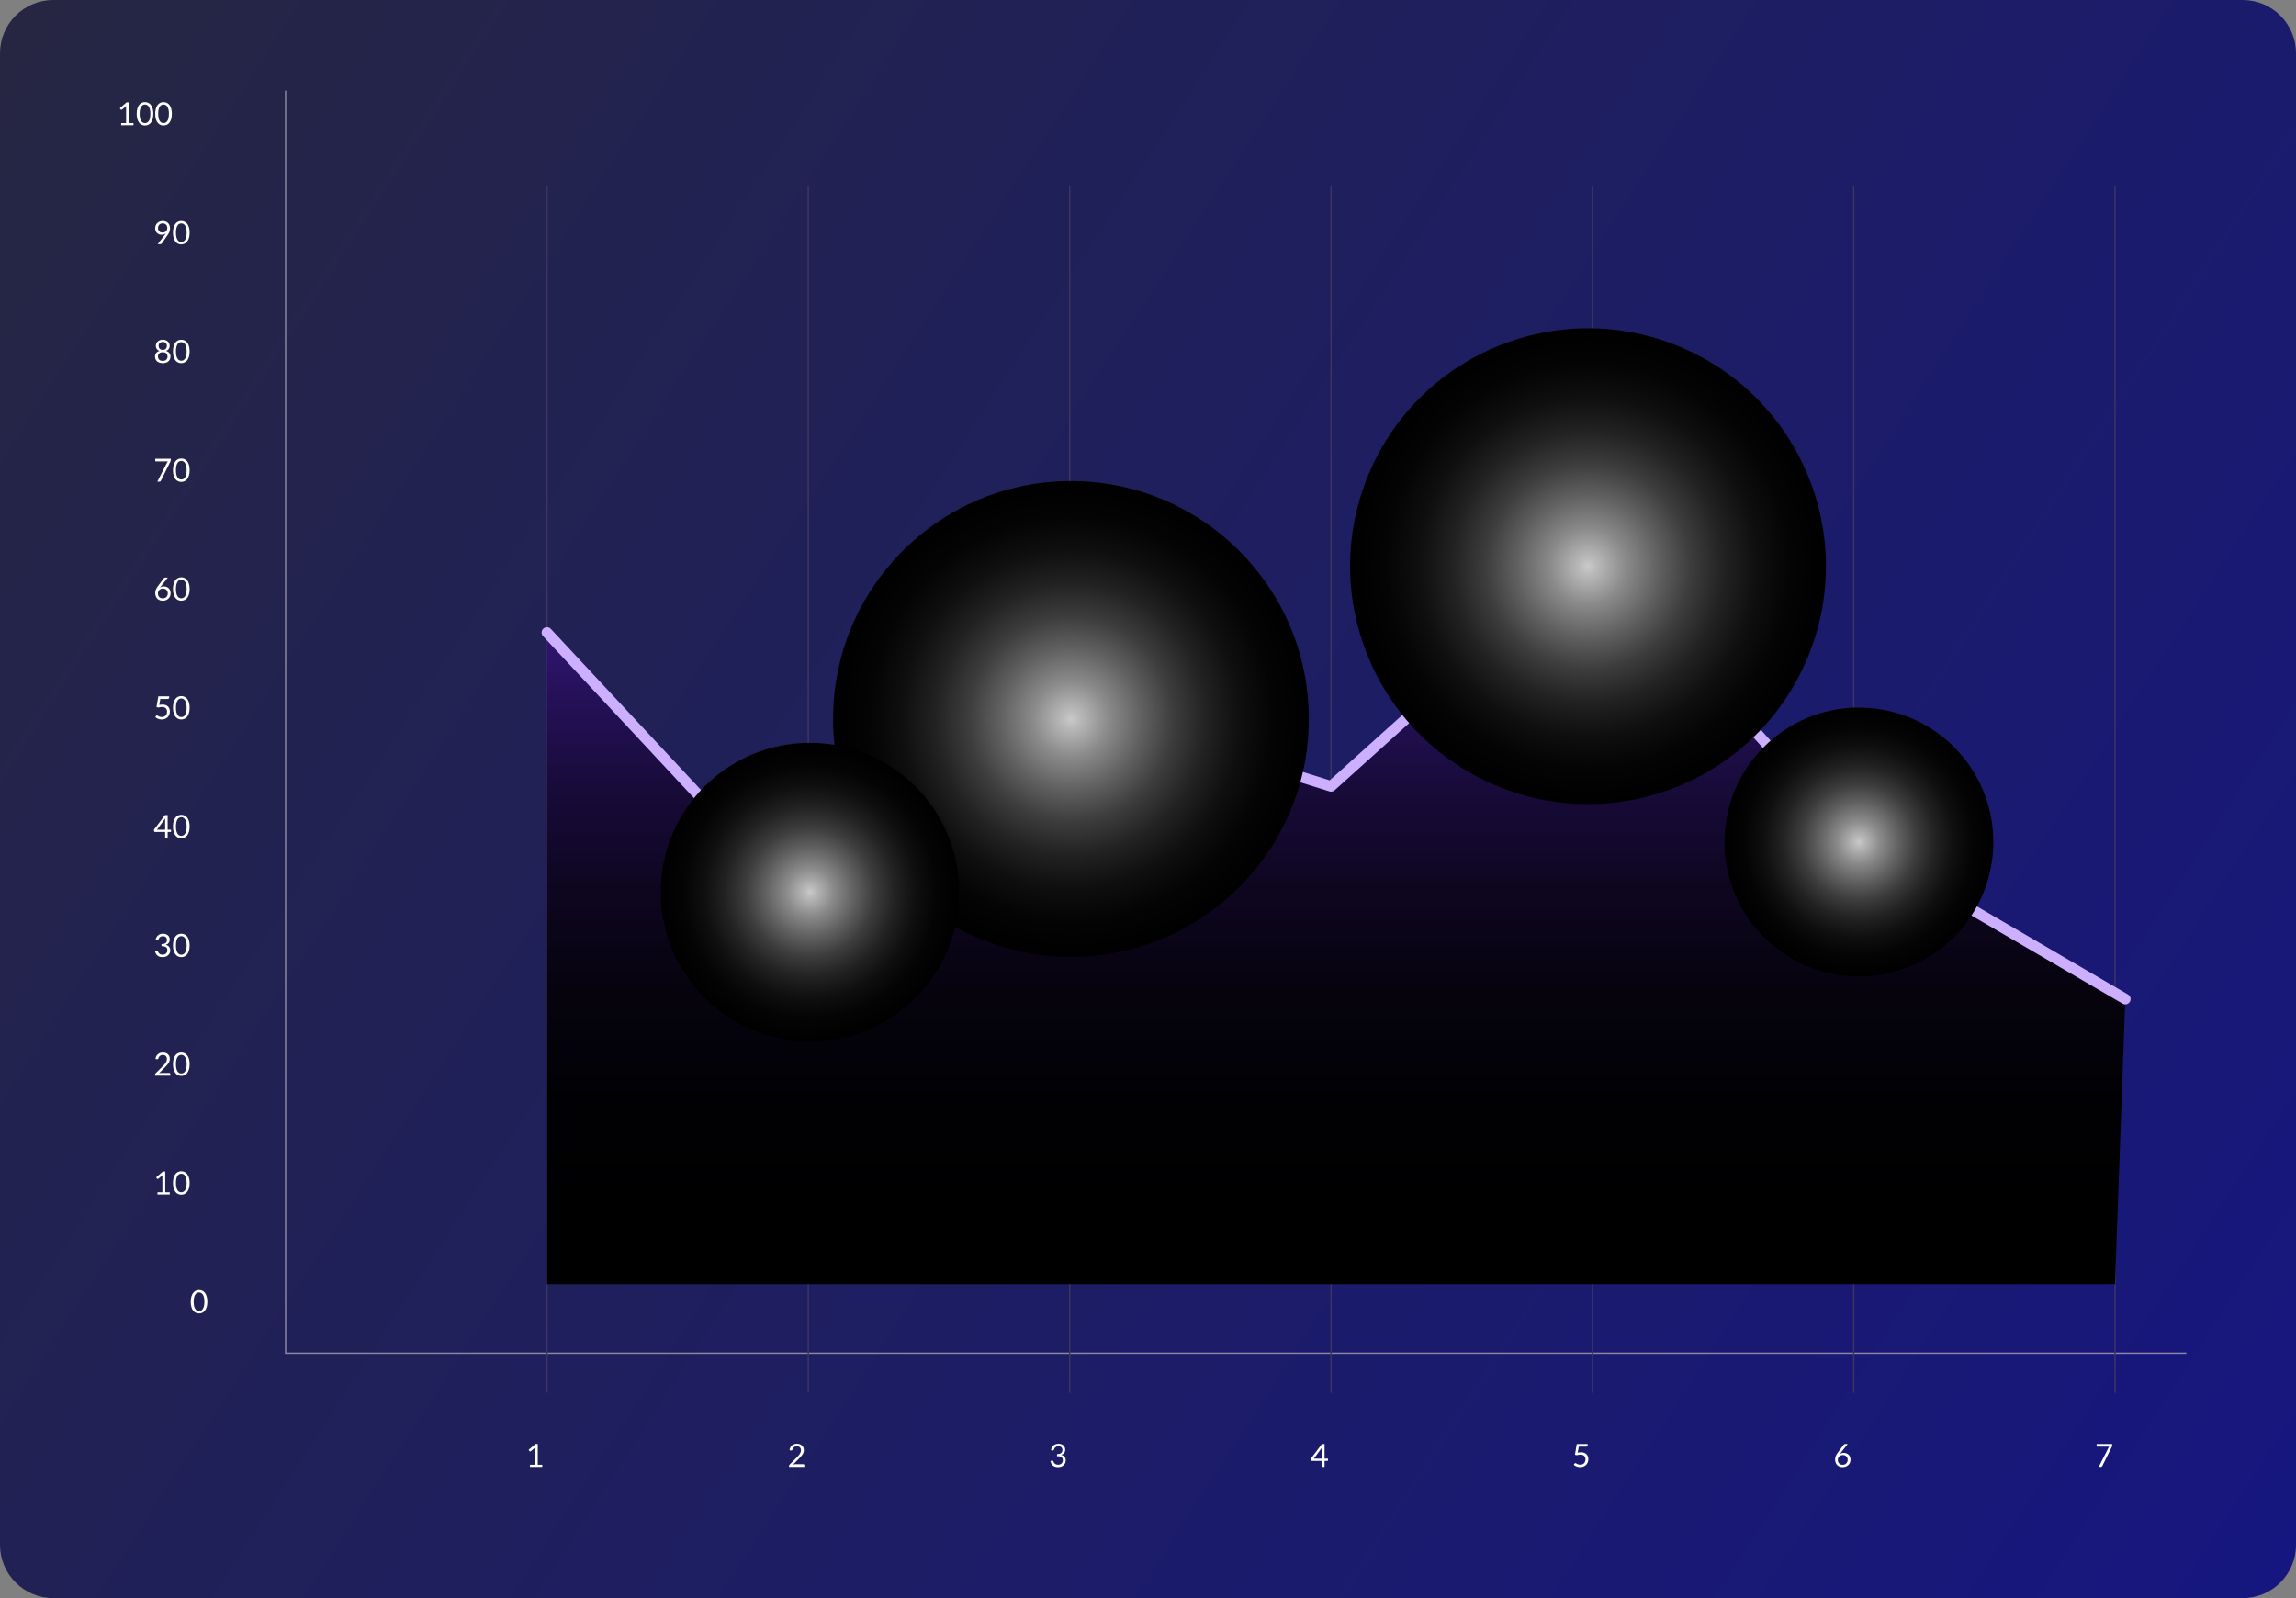 <svg width="431" height="300" viewBox="0 0 431 300" fill="none" xmlns="http://www.w3.org/2000/svg">
<rect x="0" y="0" width="431" height="300" fill="#808080" stroke="none"/>
<path d="M421 0H10C4.477 0 0 4.477 0 10V290C0 295.523 4.477 300 10 300H421C426.523 300 431 295.523 431 290V10C431 4.477 426.523 0 421 0Z" fill="url(#paint0_linear_0_1)"/>
<path d="M38.925 244.367C38.925 244.743 38.883 245.069 38.801 245.345C38.721 245.619 38.611 245.846 38.471 246.026C38.331 246.206 38.166 246.34 37.974 246.428C37.783 246.516 37.58 246.56 37.361 246.56C37.142 246.56 36.937 246.516 36.746 246.428C36.559 246.34 36.395 246.206 36.255 246.026C36.114 245.846 36.005 245.619 35.925 245.345C35.844 245.069 35.804 244.743 35.804 244.367C35.804 243.991 35.844 243.665 35.925 243.389C36.005 243.113 36.114 242.885 36.255 242.705C36.395 242.523 36.559 242.388 36.746 242.3C36.937 242.212 37.142 242.168 37.361 242.168C37.58 242.168 37.783 242.212 37.974 242.3C38.166 242.388 38.331 242.523 38.471 242.705C38.611 242.885 38.721 243.113 38.801 243.389C38.883 243.665 38.925 243.991 38.925 244.367ZM38.37 244.367C38.37 244.039 38.342 243.764 38.285 243.542C38.231 243.318 38.157 243.138 38.063 243.002C37.971 242.866 37.864 242.769 37.742 242.711C37.62 242.651 37.493 242.621 37.361 242.621C37.23 242.621 37.102 242.651 36.98 242.711C36.858 242.769 36.752 242.866 36.66 243.002C36.568 243.138 36.493 243.318 36.438 243.542C36.383 243.764 36.356 244.039 36.356 244.367C36.356 244.695 36.383 244.97 36.438 245.192C36.493 245.414 36.568 245.593 36.66 245.729C36.752 245.865 36.858 245.963 36.98 246.023C37.102 246.081 37.23 246.11 37.361 246.11C37.493 246.11 37.62 246.081 37.742 246.023C37.864 245.963 37.971 245.865 38.063 245.729C38.157 245.593 38.231 245.414 38.285 245.192C38.342 244.97 38.37 244.695 38.37 244.367Z" fill="white"/>
<path d="M101.791 274.961V275.369H99.487V274.961H100.408V272.03C100.408 271.942 100.411 271.853 100.417 271.763L99.652 272.42C99.626 272.442 99.6 272.456 99.574 272.462C99.548 272.466 99.524 272.466 99.502 272.462C99.48 272.458 99.459 272.45 99.439 272.438C99.421 272.426 99.407 272.413 99.397 272.399L99.229 272.168L100.51 271.061H100.945V274.961H101.791Z" fill="white"/>
<path d="M150.793 274.862C150.851 274.862 150.897 274.879 150.931 274.913C150.965 274.947 150.982 274.991 150.982 275.045V275.369H148.114V275.186C148.114 275.148 148.122 275.109 148.138 275.069C148.154 275.029 148.179 274.992 148.213 274.958L149.59 273.575C149.704 273.459 149.808 273.348 149.902 273.242C149.996 273.134 150.076 273.026 150.142 272.918C150.208 272.81 150.259 272.701 150.295 272.591C150.331 272.479 150.349 272.36 150.349 272.234C150.349 272.108 150.329 271.998 150.289 271.904C150.249 271.808 150.194 271.729 150.124 271.667C150.056 271.605 149.975 271.559 149.881 271.529C149.787 271.497 149.686 271.481 149.578 271.481C149.468 271.481 149.367 271.497 149.275 271.529C149.183 271.561 149.101 271.606 149.029 271.664C148.959 271.72 148.9 271.787 148.852 271.865C148.804 271.943 148.77 272.029 148.75 272.123C148.726 272.193 148.693 272.24 148.651 272.264C148.611 272.286 148.554 272.292 148.48 272.282L148.201 272.234C148.229 272.038 148.283 271.865 148.363 271.715C148.445 271.563 148.547 271.436 148.669 271.334C148.793 271.232 148.934 271.155 149.092 271.103C149.25 271.049 149.421 271.022 149.605 271.022C149.787 271.022 149.957 271.049 150.115 271.103C150.273 271.157 150.41 271.236 150.526 271.34C150.642 271.442 150.733 271.567 150.799 271.715C150.865 271.863 150.898 272.031 150.898 272.219C150.898 272.379 150.874 272.528 150.826 272.666C150.778 272.802 150.713 272.932 150.631 273.056C150.549 273.18 150.454 273.301 150.346 273.419C150.24 273.537 150.127 273.656 150.007 273.776L148.873 274.934C148.953 274.912 149.034 274.895 149.116 274.883C149.198 274.869 149.277 274.862 149.353 274.862H150.793Z" fill="white"/>
<path d="M197.299 272.234C197.327 272.038 197.381 271.865 197.461 271.715C197.541 271.563 197.642 271.436 197.764 271.334C197.888 271.232 198.029 271.155 198.187 271.103C198.347 271.049 198.519 271.022 198.703 271.022C198.885 271.022 199.053 271.048 199.207 271.1C199.361 271.152 199.493 271.226 199.603 271.322C199.715 271.418 199.802 271.534 199.864 271.67C199.926 271.806 199.957 271.957 199.957 272.123C199.957 272.259 199.939 272.381 199.903 272.489C199.869 272.595 199.819 272.688 199.753 272.768C199.689 272.848 199.611 272.916 199.519 272.972C199.427 273.028 199.324 273.074 199.21 273.11C199.49 273.182 199.7 273.306 199.84 273.482C199.982 273.656 200.053 273.874 200.053 274.136C200.053 274.334 200.015 274.512 199.939 274.67C199.865 274.828 199.763 274.963 199.633 275.075C199.503 275.185 199.351 275.27 199.177 275.33C199.005 275.388 198.82 275.417 198.622 275.417C198.394 275.417 198.199 275.389 198.037 275.333C197.875 275.275 197.738 275.196 197.626 275.096C197.514 274.996 197.422 274.878 197.35 274.742C197.278 274.604 197.217 274.455 197.167 274.295L197.398 274.199C197.458 274.173 197.516 274.166 197.572 274.178C197.63 274.19 197.672 274.223 197.698 274.277C197.724 274.333 197.756 274.4 197.794 274.478C197.834 274.556 197.888 274.631 197.956 274.703C198.024 274.775 198.11 274.836 198.214 274.886C198.32 274.936 198.454 274.961 198.616 274.961C198.766 274.961 198.897 274.937 199.009 274.889C199.123 274.839 199.217 274.775 199.291 274.697C199.367 274.619 199.424 274.532 199.462 274.436C199.5 274.34 199.519 274.245 199.519 274.151C199.519 274.035 199.504 273.929 199.474 273.833C199.444 273.737 199.388 273.654 199.306 273.584C199.224 273.514 199.111 273.459 198.967 273.419C198.825 273.379 198.642 273.359 198.418 273.359V272.972C198.602 272.97 198.758 272.95 198.886 272.912C199.016 272.874 199.121 272.822 199.201 272.756C199.283 272.69 199.342 272.611 199.378 272.519C199.416 272.427 199.435 272.325 199.435 272.213C199.435 272.089 199.415 271.981 199.375 271.889C199.337 271.797 199.284 271.721 199.216 271.661C199.148 271.601 199.067 271.556 198.973 271.526C198.881 271.496 198.781 271.481 198.673 271.481C198.565 271.481 198.464 271.497 198.37 271.529C198.278 271.561 198.196 271.606 198.124 271.664C198.054 271.72 197.995 271.787 197.947 271.865C197.899 271.943 197.865 272.029 197.845 272.123C197.819 272.193 197.786 272.24 197.746 272.264C197.708 272.286 197.652 272.292 197.578 272.282L197.299 272.234Z" fill="white"/>
<path d="M248.175 273.818V272.045C248.175 271.993 248.177 271.936 248.181 271.874C248.185 271.812 248.191 271.749 248.199 271.685L246.633 273.818H248.175ZM249.294 273.818V274.124C249.294 274.156 249.284 274.183 249.264 274.205C249.246 274.227 249.217 274.238 249.177 274.238H248.643V275.369H248.175V274.238H246.267C246.227 274.238 246.192 274.227 246.162 274.205C246.134 274.181 246.116 274.152 246.108 274.118L246.054 273.845L248.145 271.07H248.643V273.818H249.294Z" fill="white"/>
<path d="M296.167 272.693C296.391 272.645 296.597 272.621 296.785 272.621C297.009 272.621 297.207 272.654 297.379 272.72C297.551 272.786 297.694 272.877 297.808 272.993C297.924 273.109 298.011 273.246 298.069 273.404C298.129 273.562 298.159 273.734 298.159 273.92C298.159 274.148 298.119 274.354 298.039 274.538C297.961 274.722 297.852 274.88 297.712 275.012C297.574 275.142 297.411 275.242 297.223 275.312C297.035 275.382 296.832 275.417 296.614 275.417C296.488 275.417 296.367 275.404 296.251 275.378C296.135 275.354 296.026 275.321 295.924 275.279C295.824 275.237 295.731 275.189 295.645 275.135C295.559 275.081 295.483 275.024 295.417 274.964L295.582 274.736C295.618 274.684 295.665 274.658 295.723 274.658C295.763 274.658 295.808 274.674 295.858 274.706C295.908 274.736 295.969 274.77 296.041 274.808C296.113 274.846 296.197 274.881 296.293 274.913C296.391 274.943 296.507 274.958 296.641 274.958C296.791 274.958 296.926 274.934 297.046 274.886C297.166 274.838 297.269 274.77 297.355 274.682C297.441 274.592 297.507 274.485 297.553 274.361C297.599 274.237 297.622 274.098 297.622 273.944C297.622 273.81 297.602 273.689 297.562 273.581C297.524 273.473 297.465 273.381 297.385 273.305C297.307 273.229 297.209 273.17 297.091 273.128C296.973 273.086 296.835 273.065 296.677 273.065C296.569 273.065 296.456 273.074 296.338 273.092C296.222 273.11 296.103 273.139 295.981 273.179L295.645 273.08L295.99 271.07H298.027V271.304C298.027 271.38 298.003 271.443 297.955 271.493C297.909 271.541 297.829 271.565 297.715 271.565H296.365L296.167 272.693Z" fill="white"/>
<path d="M345.89 274.973C346.034 274.973 346.164 274.95 346.28 274.904C346.398 274.858 346.498 274.794 346.58 274.712C346.664 274.63 346.728 274.533 346.772 274.421C346.818 274.309 346.841 274.187 346.841 274.055C346.841 273.915 346.819 273.789 346.775 273.677C346.731 273.563 346.668 273.467 346.586 273.389C346.506 273.309 346.41 273.248 346.298 273.206C346.186 273.164 346.063 273.143 345.929 273.143C345.785 273.143 345.655 273.168 345.539 273.218C345.423 273.266 345.324 273.332 345.242 273.416C345.162 273.498 345.1 273.594 345.056 273.704C345.014 273.812 344.993 273.925 344.993 274.043C344.993 274.181 345.013 274.307 345.053 274.421C345.093 274.535 345.151 274.633 345.227 274.715C345.305 274.797 345.399 274.861 345.509 274.907C345.621 274.951 345.748 274.973 345.89 274.973ZM345.578 272.681C345.54 272.729 345.503 272.776 345.467 272.822C345.433 272.866 345.4 272.91 345.368 272.954C345.47 272.884 345.582 272.83 345.704 272.792C345.826 272.754 345.959 272.735 346.103 272.735C346.277 272.735 346.441 272.764 346.595 272.822C346.749 272.878 346.883 272.961 346.997 273.071C347.113 273.179 347.205 273.313 347.273 273.473C347.341 273.631 347.375 273.812 347.375 274.016C347.375 274.214 347.339 274.398 347.267 274.568C347.195 274.738 347.094 274.886 346.964 275.012C346.836 275.138 346.681 275.237 346.499 275.309C346.319 275.381 346.12 275.417 345.902 275.417C345.686 275.417 345.49 275.383 345.314 275.315C345.138 275.245 344.988 275.147 344.864 275.021C344.742 274.893 344.647 274.739 344.579 274.559C344.513 274.377 344.48 274.174 344.48 273.95C344.48 273.762 344.521 273.562 344.603 273.35C344.687 273.136 344.82 272.908 345.002 272.666L346.094 271.199C346.122 271.163 346.16 271.133 346.208 271.109C346.258 271.083 346.315 271.07 346.379 271.07H346.853L345.578 272.681Z" fill="white"/>
<path d="M396.495 271.07V271.31C396.495 271.378 396.487 271.434 396.471 271.478C396.457 271.522 396.443 271.559 396.429 271.589L394.647 275.18C394.621 275.232 394.585 275.277 394.539 275.315C394.493 275.351 394.432 275.369 394.356 275.369H393.972L395.778 271.823C395.804 271.773 395.831 271.727 395.859 271.685C395.887 271.643 395.917 271.603 395.949 271.565H393.705C393.671 271.565 393.641 271.552 393.615 271.526C393.589 271.498 393.576 271.467 393.576 271.433V271.07H396.495Z" fill="white"/>
<path d="M31.866 223.81V224.218H29.562V223.81H30.483V220.879C30.483 220.791 30.486 220.702 30.492 220.612L29.727 221.269C29.701 221.291 29.675 221.305 29.649 221.311C29.623 221.315 29.599 221.315 29.578 221.311C29.555 221.307 29.535 221.299 29.515 221.287C29.497 221.275 29.483 221.262 29.473 221.248L29.305 221.017L30.585 219.91H31.02V223.81H31.866ZM35.593 222.07C35.593 222.446 35.552 222.772 35.47 223.048C35.39 223.322 35.28 223.549 35.14 223.729C35 223.909 34.834 224.043 34.642 224.131C34.452 224.219 34.248 224.263 34.03 224.263C33.81 224.263 33.605 224.219 33.415 224.131C33.227 224.043 33.063 223.909 32.923 223.729C32.783 223.549 32.673 223.322 32.593 223.048C32.513 222.772 32.473 222.446 32.473 222.07C32.473 221.694 32.513 221.368 32.593 221.092C32.673 220.816 32.783 220.588 32.923 220.408C33.063 220.226 33.227 220.091 33.415 220.003C33.605 219.915 33.81 219.871 34.03 219.871C34.248 219.871 34.452 219.915 34.642 220.003C34.834 220.091 35 220.226 35.14 220.408C35.28 220.588 35.39 220.816 35.47 221.092C35.552 221.368 35.593 221.694 35.593 222.07ZM35.038 222.07C35.038 221.742 35.01 221.467 34.954 221.245C34.9 221.021 34.826 220.841 34.732 220.705C34.64 220.569 34.533 220.472 34.411 220.414C34.289 220.354 34.162 220.324 34.03 220.324C33.898 220.324 33.771 220.354 33.649 220.414C33.527 220.472 33.42 220.569 33.328 220.705C33.236 220.841 33.162 221.021 33.106 221.245C33.052 221.467 33.025 221.742 33.025 222.07C33.025 222.398 33.052 222.673 33.106 222.895C33.162 223.117 33.236 223.296 33.328 223.432C33.42 223.568 33.527 223.666 33.649 223.726C33.771 223.784 33.898 223.813 34.03 223.813C34.162 223.813 34.289 223.784 34.411 223.726C34.533 223.666 34.64 223.568 34.732 223.432C34.826 223.296 34.9 223.117 34.954 222.895C35.01 222.673 35.038 222.398 35.038 222.07Z" fill="white"/>
<path d="M31.773 201.415C31.831 201.415 31.878 201.432 31.912 201.466C31.945 201.5 31.962 201.544 31.962 201.598V201.922H29.095V201.739C29.095 201.701 29.102 201.662 29.119 201.622C29.134 201.582 29.16 201.545 29.194 201.511L30.57 200.128C30.684 200.012 30.788 199.901 30.883 199.795C30.977 199.687 31.056 199.579 31.122 199.471C31.189 199.363 31.239 199.254 31.276 199.144C31.311 199.032 31.329 198.913 31.329 198.787C31.329 198.661 31.309 198.551 31.27 198.457C31.23 198.361 31.174 198.282 31.105 198.22C31.037 198.158 30.956 198.112 30.861 198.082C30.767 198.05 30.666 198.034 30.558 198.034C30.448 198.034 30.348 198.05 30.256 198.082C30.163 198.114 30.081 198.159 30.009 198.217C29.939 198.273 29.881 198.34 29.832 198.418C29.785 198.496 29.75 198.582 29.73 198.676C29.706 198.746 29.674 198.793 29.631 198.817C29.591 198.839 29.535 198.845 29.46 198.835L29.181 198.787C29.209 198.591 29.264 198.418 29.343 198.268C29.425 198.116 29.527 197.989 29.649 197.887C29.773 197.785 29.915 197.708 30.073 197.656C30.23 197.602 30.401 197.575 30.585 197.575C30.767 197.575 30.938 197.602 31.096 197.656C31.253 197.71 31.39 197.789 31.506 197.893C31.622 197.995 31.713 198.12 31.779 198.268C31.846 198.416 31.878 198.584 31.878 198.772C31.878 198.932 31.855 199.081 31.806 199.219C31.759 199.355 31.694 199.485 31.611 199.609C31.529 199.733 31.434 199.854 31.326 199.972C31.221 200.09 31.108 200.209 30.988 200.329L29.854 201.487C29.933 201.465 30.015 201.448 30.096 201.436C30.178 201.422 30.258 201.415 30.334 201.415H31.773ZM35.593 199.774C35.593 200.15 35.552 200.476 35.47 200.752C35.39 201.026 35.28 201.253 35.14 201.433C35 201.613 34.834 201.747 34.642 201.835C34.452 201.923 34.248 201.967 34.03 201.967C33.81 201.967 33.605 201.923 33.415 201.835C33.227 201.747 33.063 201.613 32.923 201.433C32.783 201.253 32.673 201.026 32.593 200.752C32.513 200.476 32.473 200.15 32.473 199.774C32.473 199.398 32.513 199.072 32.593 198.796C32.673 198.52 32.783 198.292 32.923 198.112C33.063 197.93 33.227 197.795 33.415 197.707C33.605 197.619 33.81 197.575 34.03 197.575C34.248 197.575 34.452 197.619 34.642 197.707C34.834 197.795 35 197.93 35.14 198.112C35.28 198.292 35.39 198.52 35.47 198.796C35.552 199.072 35.593 199.398 35.593 199.774ZM35.038 199.774C35.038 199.446 35.01 199.171 34.954 198.949C34.9 198.725 34.826 198.545 34.732 198.409C34.64 198.273 34.533 198.176 34.411 198.118C34.289 198.058 34.162 198.028 34.03 198.028C33.898 198.028 33.771 198.058 33.649 198.118C33.527 198.176 33.42 198.273 33.328 198.409C33.236 198.545 33.162 198.725 33.106 198.949C33.052 199.171 33.025 199.446 33.025 199.774C33.025 200.102 33.052 200.377 33.106 200.599C33.162 200.821 33.236 201 33.328 201.136C33.42 201.272 33.527 201.37 33.649 201.43C33.771 201.488 33.898 201.517 34.03 201.517C34.162 201.517 34.289 201.488 34.411 201.43C34.533 201.37 34.64 201.272 34.732 201.136C34.826 201 34.9 200.821 34.954 200.599C35.01 200.377 35.038 200.102 35.038 199.774Z" fill="white"/>
<path d="M29.203 176.49C29.23 176.294 29.285 176.121 29.364 175.971C29.445 175.819 29.546 175.692 29.668 175.59C29.791 175.488 29.933 175.411 30.09 175.359C30.25 175.305 30.422 175.278 30.607 175.278C30.788 175.278 30.956 175.304 31.11 175.356C31.265 175.408 31.396 175.482 31.506 175.578C31.619 175.674 31.706 175.79 31.767 175.926C31.829 176.062 31.86 176.213 31.86 176.379C31.86 176.515 31.843 176.637 31.806 176.745C31.773 176.851 31.723 176.944 31.657 177.024C31.593 177.104 31.515 177.172 31.422 177.228C31.331 177.284 31.227 177.33 31.113 177.366C31.393 177.438 31.604 177.562 31.744 177.738C31.886 177.912 31.956 178.13 31.956 178.392C31.956 178.59 31.919 178.768 31.843 178.926C31.768 179.084 31.666 179.219 31.537 179.331C31.407 179.441 31.255 179.526 31.081 179.586C30.909 179.644 30.724 179.673 30.526 179.673C30.297 179.673 30.102 179.645 29.941 179.589C29.779 179.531 29.642 179.452 29.529 179.352C29.418 179.252 29.326 179.134 29.253 178.998C29.181 178.86 29.12 178.711 29.07 178.551L29.302 178.455C29.361 178.429 29.419 178.422 29.476 178.434C29.534 178.446 29.576 178.479 29.602 178.533C29.628 178.589 29.66 178.656 29.698 178.734C29.738 178.812 29.791 178.887 29.86 178.959C29.927 179.031 30.014 179.092 30.117 179.142C30.224 179.192 30.358 179.217 30.52 179.217C30.669 179.217 30.8 179.193 30.913 179.145C31.026 179.095 31.12 179.031 31.195 178.953C31.27 178.875 31.328 178.788 31.366 178.692C31.404 178.596 31.422 178.501 31.422 178.407C31.422 178.291 31.407 178.185 31.378 178.089C31.348 177.993 31.291 177.91 31.209 177.84C31.128 177.77 31.015 177.715 30.87 177.675C30.729 177.635 30.546 177.615 30.322 177.615V177.228C30.506 177.226 30.662 177.206 30.79 177.168C30.919 177.13 31.024 177.078 31.105 177.012C31.186 176.946 31.245 176.867 31.282 176.775C31.32 176.683 31.338 176.581 31.338 176.469C31.338 176.345 31.319 176.237 31.279 176.145C31.241 176.053 31.188 175.977 31.119 175.917C31.052 175.857 30.971 175.812 30.877 175.782C30.785 175.752 30.684 175.737 30.576 175.737C30.468 175.737 30.367 175.753 30.273 175.785C30.181 175.817 30.099 175.862 30.027 175.92C29.957 175.976 29.898 176.043 29.851 176.121C29.802 176.199 29.768 176.285 29.748 176.379C29.723 176.449 29.689 176.496 29.649 176.52C29.611 176.542 29.555 176.548 29.482 176.538L29.203 176.49ZM35.593 177.477C35.593 177.853 35.552 178.179 35.47 178.455C35.39 178.729 35.28 178.956 35.14 179.136C35 179.316 34.834 179.45 34.642 179.538C34.452 179.626 34.248 179.67 34.03 179.67C33.81 179.67 33.605 179.626 33.415 179.538C33.227 179.45 33.063 179.316 32.923 179.136C32.783 178.956 32.673 178.729 32.593 178.455C32.513 178.179 32.473 177.853 32.473 177.477C32.473 177.101 32.513 176.775 32.593 176.499C32.673 176.223 32.783 175.995 32.923 175.815C33.063 175.633 33.227 175.498 33.415 175.41C33.605 175.322 33.81 175.278 34.03 175.278C34.248 175.278 34.452 175.322 34.642 175.41C34.834 175.498 35 175.633 35.14 175.815C35.28 175.995 35.39 176.223 35.47 176.499C35.552 176.775 35.593 177.101 35.593 177.477ZM35.038 177.477C35.038 177.149 35.01 176.874 34.954 176.652C34.9 176.428 34.826 176.248 34.732 176.112C34.64 175.976 34.533 175.879 34.411 175.821C34.289 175.761 34.162 175.731 34.03 175.731C33.898 175.731 33.771 175.761 33.649 175.821C33.527 175.879 33.42 175.976 33.328 176.112C33.236 176.248 33.162 176.428 33.106 176.652C33.052 176.874 33.025 177.149 33.025 177.477C33.025 177.805 33.052 178.08 33.106 178.302C33.162 178.524 33.236 178.703 33.328 178.839C33.42 178.975 33.527 179.073 33.649 179.133C33.771 179.191 33.898 179.22 34.03 179.22C34.162 179.22 34.289 179.191 34.411 179.133C34.533 179.073 34.64 178.975 34.732 178.839C34.826 178.703 34.9 178.524 34.954 178.302C35.01 178.08 35.038 177.805 35.038 177.477Z" fill="white"/>
<path d="M31.003 155.757V153.984C31.003 153.932 31.005 153.875 31.009 153.813C31.012 153.751 31.018 153.688 31.026 153.624L29.46 155.757H31.003ZM32.121 155.757V156.063C32.121 156.095 32.111 156.122 32.092 156.144C32.074 156.166 32.044 156.177 32.005 156.177H31.471V157.308H31.003V156.177H29.095C29.055 156.177 29.02 156.166 28.989 156.144C28.962 156.12 28.944 156.091 28.936 156.057L28.881 155.784L30.973 153.009H31.471V155.757H32.121ZM35.593 155.16C35.593 155.536 35.552 155.862 35.47 156.138C35.39 156.412 35.28 156.639 35.14 156.819C35 156.999 34.834 157.133 34.642 157.221C34.452 157.309 34.248 157.353 34.03 157.353C33.81 157.353 33.605 157.309 33.415 157.221C33.227 157.133 33.063 156.999 32.923 156.819C32.783 156.639 32.673 156.412 32.593 156.138C32.513 155.862 32.473 155.536 32.473 155.16C32.473 154.784 32.513 154.458 32.593 154.182C32.673 153.906 32.783 153.678 32.923 153.498C33.063 153.316 33.227 153.181 33.415 153.093C33.605 153.005 33.81 152.961 34.03 152.961C34.248 152.961 34.452 153.005 34.642 153.093C34.834 153.181 35 153.316 35.14 153.498C35.28 153.678 35.39 153.906 35.47 154.182C35.552 154.458 35.593 154.784 35.593 155.16ZM35.038 155.16C35.038 154.832 35.01 154.557 34.954 154.335C34.9 154.111 34.826 153.931 34.732 153.795C34.64 153.659 34.533 153.562 34.411 153.504C34.289 153.444 34.162 153.414 34.03 153.414C33.898 153.414 33.771 153.444 33.649 153.504C33.527 153.562 33.42 153.659 33.328 153.795C33.236 153.931 33.162 154.111 33.106 154.335C33.052 154.557 33.025 154.832 33.025 155.16C33.025 155.488 33.052 155.763 33.106 155.985C33.162 156.207 33.236 156.386 33.328 156.522C33.42 156.658 33.527 156.756 33.649 156.816C33.771 156.874 33.898 156.903 34.03 156.903C34.162 156.903 34.289 156.874 34.411 156.816C34.533 156.756 34.64 156.658 34.732 156.522C34.826 156.386 34.9 156.207 34.954 155.985C35.01 155.763 35.038 155.488 35.038 155.16Z" fill="white"/>
<path d="M29.898 132.336C30.122 132.288 30.328 132.264 30.517 132.264C30.741 132.264 30.939 132.297 31.11 132.363C31.282 132.429 31.425 132.52 31.54 132.636C31.655 132.752 31.742 132.889 31.8 133.047C31.86 133.205 31.89 133.377 31.89 133.563C31.89 133.791 31.851 133.997 31.77 134.181C31.692 134.365 31.584 134.523 31.444 134.655C31.305 134.785 31.142 134.885 30.954 134.955C30.767 135.025 30.564 135.06 30.346 135.06C30.22 135.06 30.099 135.047 29.983 135.021C29.866 134.997 29.758 134.964 29.655 134.922C29.555 134.88 29.462 134.832 29.377 134.778C29.291 134.724 29.215 134.667 29.148 134.607L29.314 134.379C29.349 134.327 29.396 134.301 29.454 134.301C29.494 134.301 29.54 134.317 29.59 134.349C29.64 134.379 29.701 134.413 29.773 134.451C29.845 134.489 29.928 134.524 30.024 134.556C30.122 134.586 30.238 134.601 30.372 134.601C30.523 134.601 30.657 134.577 30.777 134.529C30.898 134.481 31 134.413 31.087 134.325C31.172 134.235 31.238 134.128 31.285 134.004C31.331 133.88 31.354 133.741 31.354 133.587C31.354 133.453 31.334 133.332 31.294 133.224C31.256 133.116 31.197 133.024 31.116 132.948C31.038 132.872 30.941 132.813 30.823 132.771C30.704 132.729 30.567 132.708 30.409 132.708C30.3 132.708 30.188 132.717 30.07 132.735C29.953 132.753 29.834 132.782 29.712 132.822L29.377 132.723L29.721 130.713H31.759V130.947C31.759 131.023 31.735 131.086 31.686 131.136C31.64 131.184 31.561 131.208 31.447 131.208H30.096L29.898 132.336ZM35.593 132.864C35.593 133.24 35.552 133.566 35.47 133.842C35.39 134.116 35.28 134.343 35.14 134.523C35 134.703 34.834 134.837 34.642 134.925C34.452 135.013 34.248 135.057 34.03 135.057C33.81 135.057 33.605 135.013 33.415 134.925C33.227 134.837 33.063 134.703 32.923 134.523C32.783 134.343 32.673 134.116 32.593 133.842C32.513 133.566 32.473 133.24 32.473 132.864C32.473 132.488 32.513 132.162 32.593 131.886C32.673 131.61 32.783 131.382 32.923 131.202C33.063 131.02 33.227 130.885 33.415 130.797C33.605 130.709 33.81 130.665 34.03 130.665C34.248 130.665 34.452 130.709 34.642 130.797C34.834 130.885 35 131.02 35.14 131.202C35.28 131.382 35.39 131.61 35.47 131.886C35.552 132.162 35.593 132.488 35.593 132.864ZM35.038 132.864C35.038 132.536 35.01 132.261 34.954 132.039C34.9 131.815 34.826 131.635 34.732 131.499C34.64 131.363 34.533 131.266 34.411 131.208C34.289 131.148 34.162 131.118 34.03 131.118C33.898 131.118 33.771 131.148 33.649 131.208C33.527 131.266 33.42 131.363 33.328 131.499C33.236 131.635 33.162 131.815 33.106 132.039C33.052 132.261 33.025 132.536 33.025 132.864C33.025 133.192 33.052 133.467 33.106 133.689C33.162 133.911 33.236 134.09 33.328 134.226C33.42 134.362 33.527 134.46 33.649 134.52C33.771 134.578 33.898 134.607 34.03 134.607C34.162 134.607 34.289 134.578 34.411 134.52C34.533 134.46 34.64 134.362 34.732 134.226C34.826 134.09 34.9 133.911 34.954 133.689C35.01 133.467 35.038 133.192 35.038 132.864Z" fill="white"/>
<path d="M30.547 112.319C30.691 112.319 30.82 112.296 30.936 112.25C31.055 112.204 31.154 112.14 31.236 112.058C31.32 111.976 31.384 111.879 31.428 111.767C31.474 111.655 31.497 111.533 31.497 111.401C31.497 111.261 31.476 111.135 31.431 111.023C31.387 110.909 31.325 110.813 31.242 110.735C31.163 110.655 31.067 110.594 30.954 110.552C30.843 110.51 30.72 110.489 30.585 110.489C30.442 110.489 30.311 110.514 30.195 110.564C30.079 110.612 29.98 110.678 29.898 110.762C29.819 110.844 29.756 110.94 29.712 111.05C29.671 111.158 29.649 111.271 29.649 111.389C29.649 111.527 29.669 111.653 29.709 111.767C29.75 111.881 29.808 111.979 29.884 112.061C29.962 112.143 30.055 112.207 30.166 112.253C30.277 112.297 30.404 112.319 30.547 112.319ZM30.235 110.027C30.197 110.075 30.16 110.122 30.123 110.168C30.09 110.212 30.056 110.256 30.024 110.3C30.127 110.23 30.238 110.176 30.36 110.138C30.483 110.1 30.616 110.081 30.759 110.081C30.933 110.081 31.098 110.11 31.252 110.168C31.405 110.224 31.54 110.307 31.654 110.417C31.77 110.525 31.861 110.659 31.93 110.819C31.997 110.977 32.032 111.158 32.032 111.362C32.032 111.56 31.995 111.744 31.924 111.914C31.852 112.084 31.75 112.232 31.62 112.358C31.492 112.484 31.337 112.583 31.155 112.655C30.976 112.727 30.776 112.763 30.558 112.763C30.343 112.763 30.146 112.729 29.971 112.661C29.794 112.591 29.645 112.493 29.52 112.367C29.398 112.239 29.303 112.085 29.235 111.905C29.169 111.723 29.137 111.52 29.137 111.296C29.137 111.108 29.177 110.908 29.259 110.696C29.343 110.482 29.477 110.254 29.659 110.012L30.75 108.545C30.779 108.509 30.817 108.479 30.864 108.455C30.915 108.429 30.971 108.416 31.035 108.416H31.509L30.235 110.027ZM35.593 110.567C35.593 110.943 35.552 111.269 35.47 111.545C35.39 111.819 35.28 112.046 35.14 112.226C35 112.406 34.834 112.54 34.642 112.628C34.452 112.716 34.248 112.76 34.03 112.76C33.81 112.76 33.605 112.716 33.415 112.628C33.227 112.54 33.063 112.406 32.923 112.226C32.783 112.046 32.673 111.819 32.593 111.545C32.513 111.269 32.473 110.943 32.473 110.567C32.473 110.191 32.513 109.865 32.593 109.589C32.673 109.313 32.783 109.085 32.923 108.905C33.063 108.723 33.227 108.588 33.415 108.5C33.605 108.412 33.81 108.368 34.03 108.368C34.248 108.368 34.452 108.412 34.642 108.5C34.834 108.588 35 108.723 35.14 108.905C35.28 109.085 35.39 109.313 35.47 109.589C35.552 109.865 35.593 110.191 35.593 110.567ZM35.038 110.567C35.038 110.239 35.01 109.964 34.954 109.742C34.9 109.518 34.826 109.338 34.732 109.202C34.64 109.066 34.533 108.969 34.411 108.911C34.289 108.851 34.162 108.821 34.03 108.821C33.898 108.821 33.771 108.851 33.649 108.911C33.527 108.969 33.42 109.066 33.328 109.202C33.236 109.338 33.162 109.518 33.106 109.742C33.052 109.964 33.025 110.239 33.025 110.567C33.025 110.895 33.052 111.17 33.106 111.392C33.162 111.614 33.236 111.793 33.328 111.929C33.42 112.065 33.527 112.163 33.649 112.223C33.771 112.281 33.898 112.31 34.03 112.31C34.162 112.31 34.289 112.281 34.411 112.223C34.533 112.163 34.64 112.065 34.732 111.929C34.826 111.793 34.9 111.614 34.954 111.392C35.01 111.17 35.038 110.895 35.038 110.567Z" fill="white"/>
<path d="M32.056 86.12V86.36C32.056 86.428 32.047 86.484 32.032 86.528C32.017 86.572 32.004 86.609 31.989 86.639L30.207 90.23C30.181 90.282 30.145 90.327 30.099 90.365C30.053 90.401 29.992 90.419 29.916 90.419H29.532L31.338 86.873C31.364 86.823 31.392 86.777 31.419 86.735C31.448 86.693 31.477 86.653 31.509 86.615H29.265C29.232 86.615 29.201 86.602 29.175 86.576C29.149 86.548 29.137 86.517 29.137 86.483V86.12H32.056ZM35.593 88.271C35.593 88.647 35.552 88.973 35.47 89.249C35.39 89.523 35.28 89.75 35.14 89.93C35 90.11 34.834 90.244 34.642 90.332C34.452 90.42 34.248 90.464 34.03 90.464C33.81 90.464 33.605 90.42 33.415 90.332C33.227 90.244 33.063 90.11 32.923 89.93C32.783 89.75 32.673 89.523 32.593 89.249C32.513 88.973 32.473 88.647 32.473 88.271C32.473 87.895 32.513 87.569 32.593 87.293C32.673 87.017 32.783 86.789 32.923 86.609C33.063 86.427 33.227 86.292 33.415 86.204C33.605 86.116 33.81 86.072 34.03 86.072C34.248 86.072 34.452 86.116 34.642 86.204C34.834 86.292 35 86.427 35.14 86.609C35.28 86.789 35.39 87.017 35.47 87.293C35.552 87.569 35.593 87.895 35.593 88.271ZM35.038 88.271C35.038 87.943 35.01 87.668 34.954 87.446C34.9 87.222 34.826 87.042 34.732 86.906C34.64 86.77 34.533 86.673 34.411 86.615C34.289 86.555 34.162 86.525 34.03 86.525C33.898 86.525 33.771 86.555 33.649 86.615C33.527 86.673 33.42 86.77 33.328 86.906C33.236 87.042 33.162 87.222 33.106 87.446C33.052 87.668 33.025 87.943 33.025 88.271C33.025 88.599 33.052 88.874 33.106 89.096C33.162 89.318 33.236 89.497 33.328 89.633C33.42 89.769 33.527 89.867 33.649 89.927C33.771 89.985 33.898 90.014 34.03 90.014C34.162 90.014 34.289 89.985 34.411 89.927C34.533 89.867 34.64 89.769 34.732 89.633C34.826 89.497 34.9 89.318 34.954 89.096C35.01 88.874 35.038 88.599 35.038 88.271Z" fill="white"/>
<path d="M30.552 67.744C30.692 67.744 30.817 67.725 30.927 67.687C31.04 67.647 31.134 67.592 31.209 67.522C31.288 67.45 31.346 67.365 31.387 67.267C31.428 67.167 31.45 67.057 31.45 66.937C31.45 66.789 31.424 66.663 31.375 66.559C31.326 66.453 31.261 66.367 31.177 66.301C31.095 66.235 31 66.187 30.892 66.157C30.784 66.125 30.671 66.109 30.552 66.109C30.434 66.109 30.322 66.125 30.213 66.157C30.105 66.187 30.009 66.235 29.925 66.301C29.843 66.367 29.777 66.453 29.727 66.559C29.68 66.663 29.655 66.789 29.655 66.937C29.655 67.057 29.675 67.167 29.715 67.267C29.758 67.365 29.817 67.45 29.892 67.522C29.971 67.592 30.064 67.647 30.174 67.687C30.287 67.725 30.413 67.744 30.552 67.744ZM30.552 64.189C30.424 64.189 30.311 64.208 30.213 64.246C30.117 64.284 30.037 64.336 29.971 64.402C29.907 64.468 29.858 64.545 29.823 64.633C29.791 64.721 29.776 64.815 29.776 64.915C29.776 65.013 29.79 65.108 29.817 65.2C29.846 65.292 29.89 65.374 29.953 65.446C30.015 65.516 30.095 65.573 30.192 65.617C30.293 65.659 30.413 65.68 30.552 65.68C30.692 65.68 30.811 65.659 30.91 65.617C31.009 65.573 31.09 65.516 31.152 65.446C31.215 65.374 31.259 65.292 31.288 65.2C31.316 65.108 31.329 65.013 31.329 64.915C31.329 64.815 31.312 64.721 31.279 64.633C31.247 64.545 31.198 64.468 31.131 64.402C31.067 64.336 30.986 64.284 30.889 64.246C30.793 64.208 30.68 64.189 30.552 64.189ZM31.168 65.881C31.436 65.957 31.642 66.084 31.785 66.262C31.93 66.44 32.002 66.668 32.002 66.946C32.002 67.134 31.965 67.304 31.893 67.456C31.823 67.606 31.724 67.734 31.596 67.84C31.471 67.946 31.319 68.028 31.14 68.086C30.962 68.142 30.767 68.17 30.552 68.17C30.338 68.17 30.142 68.142 29.965 68.086C29.787 68.028 29.634 67.946 29.506 67.84C29.378 67.734 29.279 67.606 29.209 67.456C29.139 67.304 29.104 67.134 29.104 66.946C29.104 66.668 29.175 66.44 29.32 66.262C29.463 66.084 29.669 65.957 29.938 65.881C29.712 65.797 29.541 65.672 29.424 65.506C29.311 65.338 29.253 65.138 29.253 64.906C29.253 64.748 29.285 64.6 29.346 64.462C29.409 64.324 29.497 64.204 29.61 64.102C29.724 64 29.86 63.92 30.018 63.862C30.178 63.804 30.357 63.775 30.552 63.775C30.747 63.775 30.924 63.804 31.084 63.862C31.244 63.92 31.381 64 31.494 64.102C31.608 64.204 31.697 64.324 31.759 64.462C31.82 64.6 31.852 64.748 31.852 64.906C31.852 65.138 31.794 65.338 31.677 65.506C31.564 65.672 31.393 65.797 31.168 65.881ZM35.593 65.974C35.593 66.35 35.552 66.676 35.47 66.952C35.39 67.226 35.28 67.453 35.14 67.633C35 67.813 34.834 67.947 34.642 68.035C34.452 68.123 34.248 68.167 34.03 68.167C33.81 68.167 33.605 68.123 33.415 68.035C33.227 67.947 33.063 67.813 32.923 67.633C32.783 67.453 32.673 67.226 32.593 66.952C32.513 66.676 32.473 66.35 32.473 65.974C32.473 65.598 32.513 65.272 32.593 64.996C32.673 64.72 32.783 64.492 32.923 64.312C33.063 64.13 33.227 63.995 33.415 63.907C33.605 63.819 33.81 63.775 34.03 63.775C34.248 63.775 34.452 63.819 34.642 63.907C34.834 63.995 35 64.13 35.14 64.312C35.28 64.492 35.39 64.72 35.47 64.996C35.552 65.272 35.593 65.598 35.593 65.974ZM35.038 65.974C35.038 65.646 35.01 65.371 34.954 65.149C34.9 64.925 34.826 64.745 34.732 64.609C34.64 64.473 34.533 64.376 34.411 64.318C34.289 64.258 34.162 64.228 34.03 64.228C33.898 64.228 33.771 64.258 33.649 64.318C33.527 64.376 33.42 64.473 33.328 64.609C33.236 64.745 33.162 64.925 33.106 65.149C33.052 65.371 33.025 65.646 33.025 65.974C33.025 66.302 33.052 66.577 33.106 66.799C33.162 67.021 33.236 67.2 33.328 67.336C33.42 67.472 33.527 67.57 33.649 67.63C33.771 67.688 33.898 67.717 34.03 67.717C34.162 67.717 34.289 67.688 34.411 67.63C34.533 67.57 34.64 67.472 34.732 67.336C34.826 67.2 34.9 67.021 34.954 66.799C35.01 66.577 35.038 66.302 35.038 65.974Z" fill="white"/>
<path d="M29.662 42.789C29.662 42.925 29.68 43.047 29.718 43.155C29.759 43.261 29.814 43.351 29.887 43.425C29.96 43.499 30.049 43.555 30.154 43.593C30.259 43.631 30.378 43.65 30.508 43.65C30.651 43.65 30.779 43.627 30.889 43.581C31 43.533 31.095 43.47 31.171 43.392C31.247 43.314 31.305 43.224 31.345 43.122C31.384 43.02 31.404 42.914 31.404 42.804C31.404 42.67 31.383 42.549 31.338 42.441C31.297 42.331 31.238 42.238 31.162 42.162C31.085 42.086 30.994 42.028 30.889 41.988C30.785 41.946 30.669 41.925 30.544 41.925C30.412 41.925 30.291 41.947 30.183 41.991C30.076 42.033 29.983 42.092 29.904 42.168C29.826 42.244 29.767 42.335 29.724 42.441C29.683 42.547 29.662 42.663 29.662 42.789ZM30.91 44.112C30.953 44.054 30.994 43.999 31.032 43.947C31.07 43.895 31.107 43.843 31.14 43.791C31.03 43.879 30.907 43.946 30.768 43.992C30.631 44.038 30.485 44.061 30.331 44.061C30.169 44.061 30.015 44.034 29.869 43.98C29.724 43.926 29.598 43.847 29.488 43.743C29.378 43.637 29.29 43.508 29.224 43.356C29.16 43.202 29.128 43.026 29.128 42.828C29.128 42.64 29.163 42.464 29.233 42.3C29.302 42.136 29.401 41.993 29.526 41.871C29.652 41.749 29.802 41.653 29.977 41.583C30.151 41.513 30.341 41.478 30.549 41.478C30.756 41.478 30.942 41.512 31.11 41.58C31.279 41.648 31.422 41.743 31.543 41.865C31.663 41.987 31.755 42.133 31.819 42.303C31.884 42.473 31.918 42.661 31.918 42.867C31.918 42.991 31.905 43.109 31.881 43.221C31.86 43.331 31.826 43.44 31.782 43.548C31.741 43.654 31.689 43.76 31.627 43.866C31.564 43.97 31.494 44.077 31.416 44.187L30.369 45.699C30.343 45.737 30.306 45.768 30.259 45.792C30.21 45.814 30.155 45.825 30.093 45.825H29.602L30.91 44.112ZM35.593 43.677C35.593 44.053 35.552 44.379 35.47 44.655C35.39 44.929 35.28 45.156 35.14 45.336C35 45.516 34.834 45.65 34.642 45.738C34.452 45.826 34.248 45.87 34.03 45.87C33.81 45.87 33.605 45.826 33.415 45.738C33.227 45.65 33.063 45.516 32.923 45.336C32.783 45.156 32.673 44.929 32.593 44.655C32.513 44.379 32.473 44.053 32.473 43.677C32.473 43.301 32.513 42.975 32.593 42.699C32.673 42.423 32.783 42.195 32.923 42.015C33.063 41.833 33.227 41.698 33.415 41.61C33.605 41.522 33.81 41.478 34.03 41.478C34.248 41.478 34.452 41.522 34.642 41.61C34.834 41.698 35 41.833 35.14 42.015C35.28 42.195 35.39 42.423 35.47 42.699C35.552 42.975 35.593 43.301 35.593 43.677ZM35.038 43.677C35.038 43.349 35.01 43.074 34.954 42.852C34.9 42.628 34.826 42.448 34.732 42.312C34.64 42.176 34.533 42.079 34.411 42.021C34.289 41.961 34.162 41.931 34.03 41.931C33.898 41.931 33.771 41.961 33.649 42.021C33.527 42.079 33.42 42.176 33.328 42.312C33.236 42.448 33.162 42.628 33.106 42.852C33.052 43.074 33.025 43.349 33.025 43.677C33.025 44.005 33.052 44.28 33.106 44.502C33.162 44.724 33.236 44.903 33.328 45.039C33.42 45.175 33.527 45.273 33.649 45.333C33.771 45.391 33.898 45.42 34.03 45.42C34.162 45.42 34.289 45.391 34.411 45.333C34.533 45.273 34.64 45.175 34.732 45.039C34.826 44.903 34.9 44.724 34.954 44.502C35.01 44.28 35.038 44.005 35.038 43.677Z" fill="white"/>
<path d="M25.054 23.101V23.509H22.75V23.101H23.671V20.17C23.671 20.082 23.674 19.993 23.68 19.903L22.915 20.56C22.889 20.582 22.863 20.596 22.837 20.602C22.811 20.606 22.787 20.606 22.765 20.602C22.743 20.598 22.722 20.59 22.702 20.578C22.684 20.566 22.67 20.553 22.66 20.539L22.492 20.308L23.773 19.201H24.208V23.101H25.054ZM28.78 21.361C28.78 21.737 28.739 22.063 28.657 22.339C28.578 22.613 28.468 22.84 28.328 23.02C28.188 23.2 28.021 23.334 27.829 23.422C27.64 23.51 27.436 23.554 27.218 23.554C26.997 23.554 26.793 23.51 26.602 23.422C26.415 23.334 26.25 23.2 26.11 23.02C25.971 22.84 25.86 22.613 25.78 22.339C25.701 22.063 25.66 21.737 25.66 21.361C25.66 20.985 25.701 20.659 25.78 20.383C25.86 20.107 25.971 19.879 26.11 19.699C26.25 19.517 26.415 19.382 26.602 19.294C26.793 19.206 26.997 19.162 27.218 19.162C27.436 19.162 27.64 19.206 27.829 19.294C28.021 19.382 28.188 19.517 28.328 19.699C28.468 19.879 28.578 20.107 28.657 20.383C28.739 20.659 28.78 20.985 28.78 21.361ZM28.226 21.361C28.226 21.033 28.198 20.758 28.142 20.536C28.087 20.312 28.014 20.132 27.919 19.996C27.828 19.86 27.721 19.763 27.599 19.705C27.477 19.645 27.349 19.615 27.218 19.615C27.085 19.615 26.959 19.645 26.837 19.705C26.715 19.763 26.608 19.86 26.515 19.996C26.424 20.132 26.349 20.312 26.294 20.536C26.239 20.758 26.212 21.033 26.212 21.361C26.212 21.689 26.239 21.964 26.294 22.186C26.349 22.408 26.424 22.587 26.515 22.723C26.608 22.859 26.715 22.957 26.837 23.017C26.959 23.075 27.085 23.104 27.218 23.104C27.349 23.104 27.477 23.075 27.599 23.017C27.721 22.957 27.828 22.859 27.919 22.723C28.014 22.587 28.087 22.408 28.142 22.186C28.198 21.964 28.226 21.689 28.226 21.361ZM32.261 21.361C32.261 21.737 32.22 22.063 32.138 22.339C32.058 22.613 31.948 22.84 31.808 23.02C31.668 23.2 31.502 23.334 31.31 23.422C31.12 23.51 30.916 23.554 30.698 23.554C30.478 23.554 30.273 23.51 30.083 23.422C29.895 23.334 29.731 23.2 29.591 23.02C29.451 22.84 29.341 22.613 29.261 22.339C29.181 22.063 29.141 21.737 29.141 21.361C29.141 20.985 29.181 20.659 29.261 20.383C29.341 20.107 29.451 19.879 29.591 19.699C29.731 19.517 29.895 19.382 30.083 19.294C30.273 19.206 30.478 19.162 30.698 19.162C30.916 19.162 31.12 19.206 31.31 19.294C31.502 19.382 31.668 19.517 31.808 19.699C31.948 19.879 32.058 20.107 32.138 20.383C32.22 20.659 32.261 20.985 32.261 21.361ZM31.706 21.361C31.706 21.033 31.678 20.758 31.622 20.536C31.568 20.312 31.494 20.132 31.4 19.996C31.308 19.86 31.201 19.763 31.079 19.705C30.957 19.645 30.83 19.615 30.698 19.615C30.566 19.615 30.439 19.645 30.317 19.705C30.195 19.763 30.088 19.86 29.996 19.996C29.904 20.132 29.83 20.312 29.774 20.536C29.72 20.758 29.693 21.033 29.693 21.361C29.693 21.689 29.72 21.964 29.774 22.186C29.83 22.408 29.904 22.587 29.996 22.723C30.088 22.859 30.195 22.957 30.317 23.017C30.439 23.075 30.566 23.104 30.698 23.104C30.83 23.104 30.957 23.075 31.079 23.017C31.201 22.957 31.308 22.859 31.4 22.723C31.494 22.587 31.568 22.408 31.622 22.186C31.678 21.964 31.706 21.689 31.706 21.361Z" fill="white"/>
<path d="M53.614 17V254.022H410.42" stroke="#8C88A2" stroke-width="0.25" stroke-miterlimit="10"/>
<path d="M102.671 261.461V34.814" stroke="#3C3561" stroke-width="0.25" stroke-miterlimit="10"/>
<path d="M151.728 34.814V261.461" stroke="#3C3561" stroke-width="0.25" stroke-miterlimit="10"/>
<path d="M200.804 34.814V261.461" stroke="#3C3561" stroke-width="0.25" stroke-miterlimit="10"/>
<path d="M249.86 34.814V261.461" stroke="#3C3561" stroke-width="0.25" stroke-miterlimit="10"/>
<path d="M298.917 34.814V261.461" stroke="#3C3561" stroke-width="0.25" stroke-miterlimit="10"/>
<path d="M347.974 34.814V261.461" stroke="#3C3561" stroke-width="0.25" stroke-miterlimit="10"/>
<path d="M397.03 34.814V261.461" stroke="#3C3561" stroke-width="0.25" stroke-miterlimit="10"/>
<path style="mix-blend-mode:screen" d="M397.03 241.063H102.671V118.735L151.747 171.393L200.804 132.32L249.86 147.609L298.917 103.446L347.973 157.808L398.948 187.543L397.03 241.063Z" fill="url(#paint1_linear_0_1)"/>
<path d="M102.671 118.735L151.747 171.393L200.804 132.32L249.86 147.609L298.917 103.446L347.973 157.808L398.948 187.543" stroke="#CDAFFF" stroke-width="2" stroke-linecap="round" stroke-linejoin="round"/>
<path style="mix-blend-mode:color-dodge" d="M339.256 123.61C348.824 100.881 338.155 74.699 315.426 65.131C292.698 55.563 266.516 66.231 256.947 88.96C247.379 111.689 258.048 137.871 280.777 147.439C303.505 157.007 329.687 146.339 339.256 123.61Z" fill="url(#paint2_radial_0_1)"/>
<path style="mix-blend-mode:color-dodge" d="M201.039 179.615C225.699 179.615 245.691 159.623 245.691 134.963C245.691 110.302 225.699 90.311 201.039 90.311C176.378 90.311 156.387 110.302 156.387 134.963C156.387 159.623 176.378 179.615 201.039 179.615Z" fill="url(#paint3_radial_0_1)"/>
<path style="mix-blend-mode:color-dodge" d="M152.041 195.471C167.512 195.471 180.054 182.929 180.054 167.458C180.054 151.987 167.512 139.446 152.041 139.446C136.57 139.446 124.028 151.987 124.028 167.458C124.028 182.929 136.57 195.471 152.041 195.471Z" fill="url(#paint4_radial_0_1)"/>
<path style="mix-blend-mode:color-dodge" d="M348.952 183.295C362.888 183.295 374.185 171.998 374.185 158.062C374.185 144.126 362.888 132.829 348.952 132.829C335.016 132.829 323.719 144.126 323.719 158.062C323.719 171.998 335.016 183.295 348.952 183.295Z" fill="url(#paint5_radial_0_1)"/>
<defs>
<linearGradient id="paint0_linear_0_1" x1="427.552" y1="300" x2="-11.446" y2="14.606" gradientUnits="userSpaceOnUse">
<stop stop-color="#161680"/>
<stop offset="1" stop-color="#262642"/>
</linearGradient>
<linearGradient id="paint1_linear_0_1" x1="250.819" y1="241.063" x2="250.819" y2="103.446" gradientUnits="userSpaceOnUse">
<stop offset="0.08"/>
<stop offset="0.25" stop-color="#010104"/>
<stop offset="0.4" stop-color="#06030E"/>
<stop offset="0.54" stop-color="#0E0620"/>
<stop offset="0.68" stop-color="#180B3A"/>
<stop offset="0.81" stop-color="#26115B"/>
<stop offset="0.94" stop-color="#371983"/>
<stop offset="1" stop-color="#401D98"/>
</linearGradient>
<radialGradient id="paint2_radial_0_1" cx="0" cy="0" r="1" gradientUnits="userSpaceOnUse" gradientTransform="translate(298.088 106.32) scale(44.652)">
<stop stop-color="#CACACA"/>
<stop offset="0.03" stop-color="#BCBCBC"/>
<stop offset="0.16" stop-color="#8A8A8A"/>
<stop offset="0.3" stop-color="#606060"/>
<stop offset="0.43" stop-color="#3D3D3D"/>
<stop offset="0.57" stop-color="#222222"/>
<stop offset="0.71" stop-color="#0F0F0F"/>
<stop offset="0.85" stop-color="#040404"/>
<stop offset="1"/>
</radialGradient>
<radialGradient id="paint3_radial_0_1" cx="0" cy="0" r="1" gradientUnits="userSpaceOnUse" gradientTransform="translate(201.039 134.963) scale(44.652 44.652)">
<stop stop-color="#CACACA"/>
<stop offset="0.03" stop-color="#BCBCBC"/>
<stop offset="0.16" stop-color="#8A8A8A"/>
<stop offset="0.3" stop-color="#606060"/>
<stop offset="0.43" stop-color="#3D3D3D"/>
<stop offset="0.57" stop-color="#222222"/>
<stop offset="0.71" stop-color="#0F0F0F"/>
<stop offset="0.85" stop-color="#040404"/>
<stop offset="1"/>
</radialGradient>
<radialGradient id="paint4_radial_0_1" cx="0" cy="0" r="1" gradientUnits="userSpaceOnUse" gradientTransform="translate(152.041 167.458) scale(28.013)">
<stop stop-color="#CACACA"/>
<stop offset="0.03" stop-color="#BCBCBC"/>
<stop offset="0.16" stop-color="#8A8A8A"/>
<stop offset="0.3" stop-color="#606060"/>
<stop offset="0.43" stop-color="#3D3D3D"/>
<stop offset="0.57" stop-color="#222222"/>
<stop offset="0.71" stop-color="#0F0F0F"/>
<stop offset="0.85" stop-color="#040404"/>
<stop offset="1"/>
</radialGradient>
<radialGradient id="paint5_radial_0_1" cx="0" cy="0" r="1" gradientUnits="userSpaceOnUse" gradientTransform="translate(348.952 158.062) scale(25.233)">
<stop stop-color="#CACACA"/>
<stop offset="0.03" stop-color="#BCBCBC"/>
<stop offset="0.16" stop-color="#8A8A8A"/>
<stop offset="0.3" stop-color="#606060"/>
<stop offset="0.43" stop-color="#3D3D3D"/>
<stop offset="0.57" stop-color="#222222"/>
<stop offset="0.71" stop-color="#0F0F0F"/>
<stop offset="0.85" stop-color="#040404"/>
<stop offset="1"/>
</radialGradient>
</defs>
</svg>

